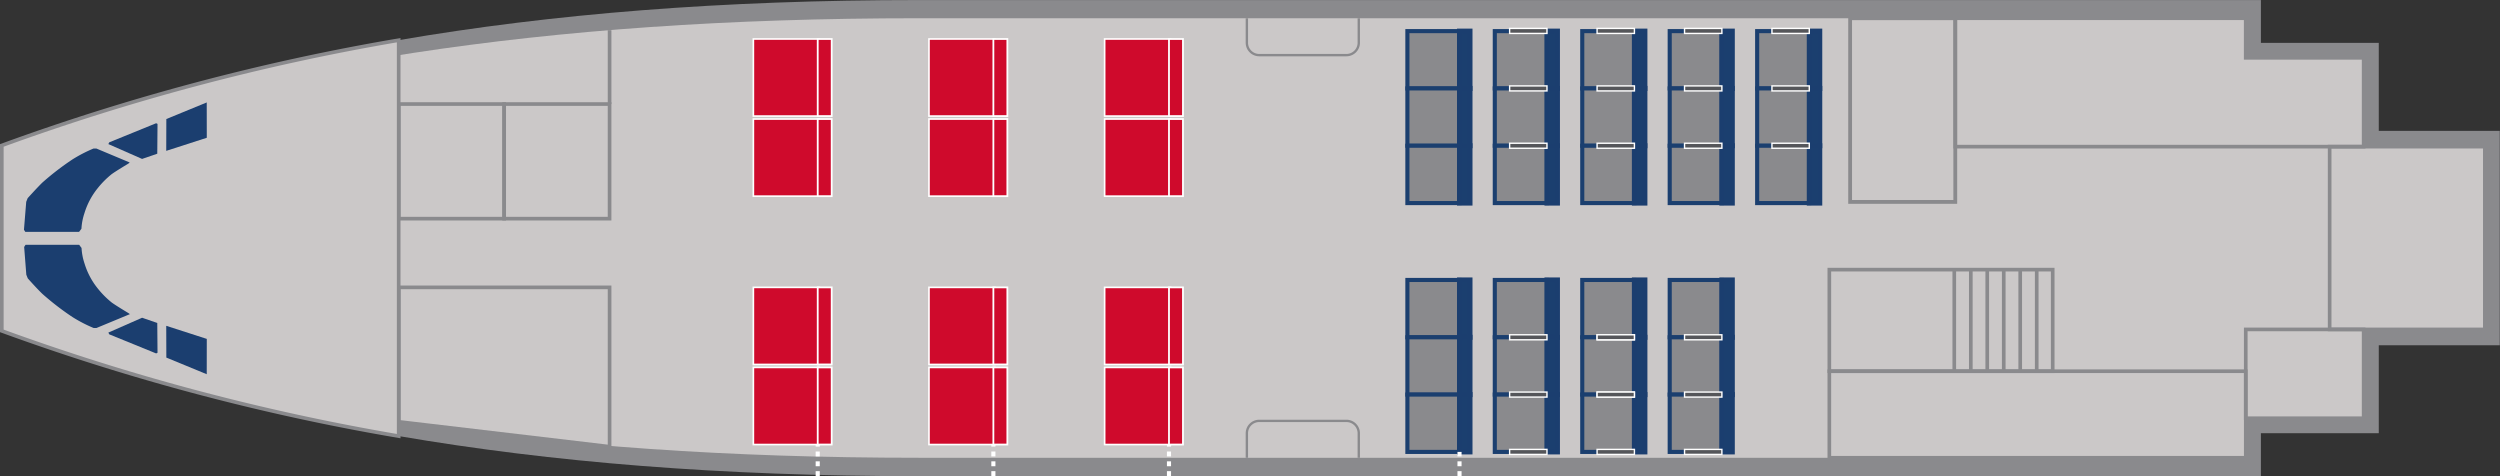 <svg xmlns="http://www.w3.org/2000/svg" viewBox="0 0 498.83 94.99"><rect x="0" y="0" width="498.83" height="94.99" fill="#333333" stroke="none"/><defs><style>.cls-1,.cls-7{fill:#8a8a8d;}.cls-2,.cls-4{fill:#cbc8c8;}.cls-11,.cls-12,.cls-3,.cls-6{fill:none;}.cls-11,.cls-3,.cls-4,.cls-6{stroke:#8a8a8d;}.cls-10,.cls-11,.cls-12,.cls-13,.cls-3,.cls-4,.cls-6,.cls-7,.cls-8,.cls-9{stroke-miterlimit:10;}.cls-3,.cls-4{stroke-width:0.73px;}.cls-5{fill:#1b3e6f;}.cls-6{stroke-width:0.76px;}.cls-7{stroke:#1b3f6f;}.cls-12,.cls-7{stroke-width:0.82px;}.cls-8{fill:#1b3f6f;stroke:#1b3e6f;}.cls-10,.cls-9{fill:#cf0a2c;}.cls-10,.cls-12,.cls-13,.cls-9{stroke:#fff;}.cls-9{stroke-width:0.33px;}.cls-10{stroke-width:0.36px;}.cls-11{stroke-width:0.47px;}.cls-12{stroke-dasharray:0.98 0.98;}.cls-13{fill:#55565a;stroke-width:0.28px;}</style></defs><title>upper-deck</title><path class="cls-1" d="M947.86,491.47V473.92H924.34v-8.55H656.63c-39.54,0-73.33,2.76-103.85,8v79c30.52,5.23,64.31,8,103.85,8H924.34V551.8h23.52V534.25H972V491.47Z" transform="translate(-473.22 -465.36)"/><path class="cls-2" d="M944.83,494.62V476.9H921.31V469H656.63c-76.59,0-131.62,9.52-183,26.79v34.12C525,547.18,580,556.7,656.63,556.7H921.31v-7.9h23.52V531.09H969V494.62Z" transform="translate(-473.22 -465.36)"/><rect class="cls-3" x="79.56" y="20.76" width="21.04" height="22.87"/><rect class="cls-3" x="100.59" y="20.76" width="21.04" height="22.87"/><polygon class="cls-3" points="121.63 89.13 79.56 84.16 79.56 57.34 121.63 57.34 121.63 89.13"/><path class="cls-4" d="M473.58,494.38v37a452.11,452.11,0,0,0,79.19,21v-79A452.1,452.1,0,0,0,473.58,494.38Z" transform="translate(-473.22 -465.36)"/><polygon class="cls-5" points="41.25 20.44 33.19 23.75 33.17 30.1 41.26 27.49 41.25 20.44"/><polygon class="cls-5" points="21.8 28.4 21.62 28.75 28.35 31.71 31.38 30.67 31.43 24.72 31.15 24.59 21.8 28.4"/><path class="cls-5" d="M489,511.62l.47-.62a11.76,11.76,0,0,1,.6-3.11,14.77,14.77,0,0,1,2.66-5,17.67,17.67,0,0,1,2.76-2.77c.83-.61,3.32-2.1,3.32-2.1l.29-.24L492.46,495l-.59,0a28.4,28.4,0,0,0-4.21,2.18,54.31,54.31,0,0,0-6,4.62c-1.15,1.13-2.92,3.1-2.92,3.1l-.29.73L478,511.2l.27.43Z" transform="translate(-473.22 -465.36)"/><polygon class="cls-5" points="33.19 71.35 41.25 74.67 41.26 67.62 33.17 65.01 33.19 71.35"/><polygon class="cls-5" points="28.35 63.4 21.62 66.36 21.8 66.71 31.15 70.52 31.43 70.39 31.38 64.44 28.35 63.4"/><path class="cls-5" d="M498.83,527.82s-2.49-1.49-3.32-2.1a17.78,17.78,0,0,1-2.76-2.77,14.77,14.77,0,0,1-2.66-5,11.76,11.76,0,0,1-.6-3.11l-.47-.63H478.31l-.27.43.43,5.53.29.73s1.77,2,2.92,3.1a54,54,0,0,0,6,4.62,28.29,28.29,0,0,0,4.21,2.18l.59,0,6.66-2.76Z" transform="translate(-473.22 -465.36)"/><rect class="cls-3" x="365.01" y="53.8" width="44.57" height="20.27"/><rect class="cls-3" x="365.01" y="74.07" width="83.09" height="17.27"/><polygon class="cls-3" points="390.14 3.64 448.09 3.64 448.09 11.54 471.62 11.54 471.62 29.26 390.14 29.26 390.14 3.64"/><line class="cls-3" x1="406.39" y1="74.07" x2="406.39" y2="53.8"/><line class="cls-3" x1="403.1" y1="74.07" x2="403.1" y2="53.8"/><line class="cls-3" x1="399.81" y1="74.07" x2="399.81" y2="53.8"/><line class="cls-3" x1="396.52" y1="74.07" x2="396.52" y2="53.8"/><line class="cls-3" x1="393.24" y1="74.07" x2="393.24" y2="53.8"/><line class="cls-3" x1="389.94" y1="74.07" x2="389.94" y2="53.8"/><rect class="cls-6" x="369.16" y="3.64" width="20.98" height="36.65"/><rect class="cls-7" x="280.82" y="6.21" width="10.4" height="11.44"/><rect class="cls-7" x="280.82" y="17.64" width="10.4" height="11.44"/><rect class="cls-7" x="280.82" y="29.08" width="10.4" height="11.44"/><rect class="cls-8" x="291.22" y="6.21" width="2.09" height="11.44"/><rect class="cls-8" x="291.22" y="17.64" width="2.09" height="11.44"/><rect class="cls-8" x="291.22" y="29.08" width="2.09" height="11.44"/><rect class="cls-7" x="280.82" y="55.86" width="10.4" height="11.44"/><rect class="cls-7" x="280.82" y="67.3" width="10.4" height="11.44"/><rect class="cls-7" x="280.82" y="78.73" width="10.4" height="11.44"/><rect class="cls-8" x="291.22" y="55.86" width="2.09" height="11.44"/><rect class="cls-8" x="291.22" y="67.3" width="2.09" height="11.44"/><rect class="cls-8" x="291.22" y="78.73" width="2.09" height="11.44"/><rect class="cls-7" x="298.26" y="6.21" width="10.4" height="11.44"/><rect class="cls-7" x="298.26" y="17.64" width="10.4" height="11.44"/><rect class="cls-7" x="298.26" y="29.08" width="10.4" height="11.44"/><rect class="cls-8" x="308.67" y="6.21" width="2.09" height="11.44"/><rect class="cls-8" x="308.67" y="17.64" width="2.09" height="11.44"/><rect class="cls-8" x="308.67" y="29.08" width="2.09" height="11.44"/><rect class="cls-7" x="298.26" y="55.86" width="10.4" height="11.44"/><rect class="cls-7" x="298.26" y="67.3" width="10.4" height="11.44"/><rect class="cls-7" x="298.26" y="78.73" width="10.4" height="11.44"/><rect class="cls-8" x="308.67" y="55.86" width="2.09" height="11.44"/><rect class="cls-8" x="308.67" y="67.3" width="2.09" height="11.44"/><rect class="cls-8" x="308.67" y="78.73" width="2.09" height="11.44"/><rect class="cls-7" x="315.71" y="6.21" width="10.4" height="11.44"/><rect class="cls-7" x="315.71" y="17.64" width="10.4" height="11.44"/><rect class="cls-7" x="315.71" y="29.08" width="10.4" height="11.44"/><rect class="cls-8" x="326.11" y="6.21" width="2.1" height="11.44"/><rect class="cls-8" x="326.11" y="17.64" width="2.1" height="11.44"/><rect class="cls-8" x="326.11" y="29.08" width="2.1" height="11.44"/><rect class="cls-7" x="315.71" y="55.86" width="10.4" height="11.44"/><rect class="cls-7" x="315.71" y="67.3" width="10.4" height="11.44"/><rect class="cls-7" x="315.71" y="78.73" width="10.4" height="11.44"/><rect class="cls-8" x="326.11" y="55.86" width="2.1" height="11.44"/><rect class="cls-8" x="326.11" y="67.3" width="2.1" height="11.44"/><rect class="cls-8" x="326.11" y="78.73" width="2.1" height="11.44"/><rect class="cls-7" x="333.16" y="6.21" width="10.4" height="11.44"/><rect class="cls-7" x="333.16" y="17.64" width="10.4" height="11.44"/><rect class="cls-7" x="333.16" y="29.08" width="10.4" height="11.44"/><rect class="cls-8" x="343.56" y="6.21" width="2.09" height="11.44"/><rect class="cls-8" x="343.56" y="17.64" width="2.09" height="11.44"/><rect class="cls-8" x="343.56" y="29.08" width="2.09" height="11.44"/><rect class="cls-7" x="333.16" y="55.86" width="10.4" height="11.44"/><rect class="cls-7" x="333.16" y="67.3" width="10.4" height="11.44"/><rect class="cls-7" x="333.16" y="78.73" width="10.4" height="11.44"/><rect class="cls-8" x="343.56" y="55.86" width="2.09" height="11.44"/><rect class="cls-8" x="343.56" y="67.3" width="2.09" height="11.44"/><rect class="cls-8" x="343.56" y="78.73" width="2.09" height="11.44"/><rect class="cls-7" x="350.61" y="6.21" width="10.4" height="11.44"/><rect class="cls-7" x="350.61" y="17.64" width="10.4" height="11.44"/><rect class="cls-7" x="350.61" y="29.08" width="10.4" height="11.44"/><rect class="cls-8" x="361.01" y="6.21" width="2.09" height="11.44"/><rect class="cls-8" x="361.01" y="17.64" width="2.09" height="11.44"/><rect class="cls-8" x="361.01" y="29.08" width="2.09" height="11.44"/><rect class="cls-9" x="150.32" y="7.78" width="13.16" height="15.38"/><rect class="cls-9" x="150.32" y="23.75" width="13.16" height="15.39"/><rect class="cls-10" x="163.16" y="7.78" width="2.79" height="15.38"/><rect class="cls-10" x="163.16" y="23.75" width="2.79" height="15.39"/><rect class="cls-9" x="150.32" y="57.34" width="13.16" height="15.38"/><rect class="cls-9" x="150.32" y="73.31" width="13.16" height="15.39"/><rect class="cls-10" x="163.16" y="57.34" width="2.79" height="15.38"/><rect class="cls-10" x="163.16" y="73.31" width="2.79" height="15.39"/><rect class="cls-9" x="185.36" y="7.78" width="13.16" height="15.38"/><rect class="cls-9" x="185.36" y="23.75" width="13.16" height="15.39"/><rect class="cls-10" x="198.21" y="7.78" width="2.79" height="15.38"/><rect class="cls-10" x="198.21" y="23.75" width="2.79" height="15.39"/><rect class="cls-9" x="185.36" y="57.34" width="13.16" height="15.38"/><rect class="cls-9" x="185.36" y="73.31" width="13.16" height="15.39"/><rect class="cls-10" x="198.21" y="57.34" width="2.79" height="15.38"/><rect class="cls-10" x="198.21" y="73.31" width="2.79" height="15.39"/><rect class="cls-9" x="220.41" y="7.78" width="13.16" height="15.38"/><rect class="cls-9" x="220.41" y="23.75" width="13.16" height="15.39"/><rect class="cls-10" x="233.25" y="7.78" width="2.79" height="15.38"/><rect class="cls-10" x="233.25" y="23.75" width="2.79" height="15.39"/><rect class="cls-9" x="220.41" y="57.34" width="13.16" height="15.38"/><rect class="cls-9" x="220.41" y="73.31" width="13.16" height="15.39"/><rect class="cls-10" x="233.25" y="57.34" width="2.79" height="15.38"/><rect class="cls-10" x="233.25" y="73.31" width="2.79" height="15.39"/><path class="cls-11" d="M744.34,556.7v-4.89a2.47,2.47,0,0,0-2.47-2.47H724.48a2.47,2.47,0,0,0-2.47,2.47v4.89" transform="translate(-473.22 -465.36)"/><path class="cls-11" d="M744.34,469v4.89a2.47,2.47,0,0,1-2.47,2.47H724.48a2.47,2.47,0,0,1-2.47-2.47V469" transform="translate(-473.22 -465.36)"/><rect class="cls-3" x="464.84" y="29.26" width="30.96" height="36.47"/><rect class="cls-3" x="448.1" y="65.73" width="23.52" height="17.72"/><line class="cls-3" x1="121.63" y1="20.76" x2="121.63" y2="6.02"/><line class="cls-12" x1="291.22" y1="94.99" x2="291.22" y2="90.17"/><line class="cls-12" x1="233.25" y1="94.99" x2="233.25" y2="88.69"/><line class="cls-12" x1="198.21" y1="94.99" x2="198.21" y2="88.69"/><line class="cls-12" x1="163.16" y1="94.99" x2="163.16" y2="88.69"/><rect class="cls-13" x="301.22" y="78.23" width="7.45" height="1"/><rect class="cls-13" x="301.22" y="66.8" width="7.45" height="1"/><rect class="cls-13" x="318.67" y="78.23" width="7.45" height="1"/><rect class="cls-13" x="318.67" y="66.8" width="7.45" height="1"/><rect class="cls-13" x="318.67" y="78.23" width="7.45" height="1"/><rect class="cls-13" x="318.67" y="66.8" width="7.45" height="1"/><rect class="cls-13" x="336.12" y="78.23" width="7.45" height="1"/><rect class="cls-13" x="336.12" y="89.67" width="7.45" height="1"/><rect class="cls-13" x="318.67" y="89.67" width="7.45" height="1"/><rect class="cls-13" x="301.22" y="89.67" width="7.45" height="1"/><rect class="cls-13" x="336.12" y="66.8" width="7.45" height="1"/><rect class="cls-13" x="318.67" y="28.58" width="7.45" height="1"/><rect class="cls-13" x="336.12" y="28.58" width="7.45" height="1"/><rect class="cls-13" x="318.67" y="17.14" width="7.45" height="1"/><rect class="cls-13" x="301.22" y="28.58" width="7.45" height="1"/><rect class="cls-13" x="301.22" y="17.14" width="7.45" height="1"/><rect class="cls-13" x="301.22" y="5.67" width="7.45" height="1"/><rect class="cls-13" x="318.67" y="5.67" width="7.45" height="1"/><rect class="cls-13" x="336.12" y="5.67" width="7.45" height="1"/><rect class="cls-13" x="353.56" y="5.67" width="7.45" height="1"/><rect class="cls-13" x="336.12" y="17.14" width="7.45" height="1"/><rect class="cls-13" x="353.56" y="28.58" width="7.45" height="1"/><rect class="cls-13" x="353.56" y="17.14" width="7.45" height="1"/></svg>